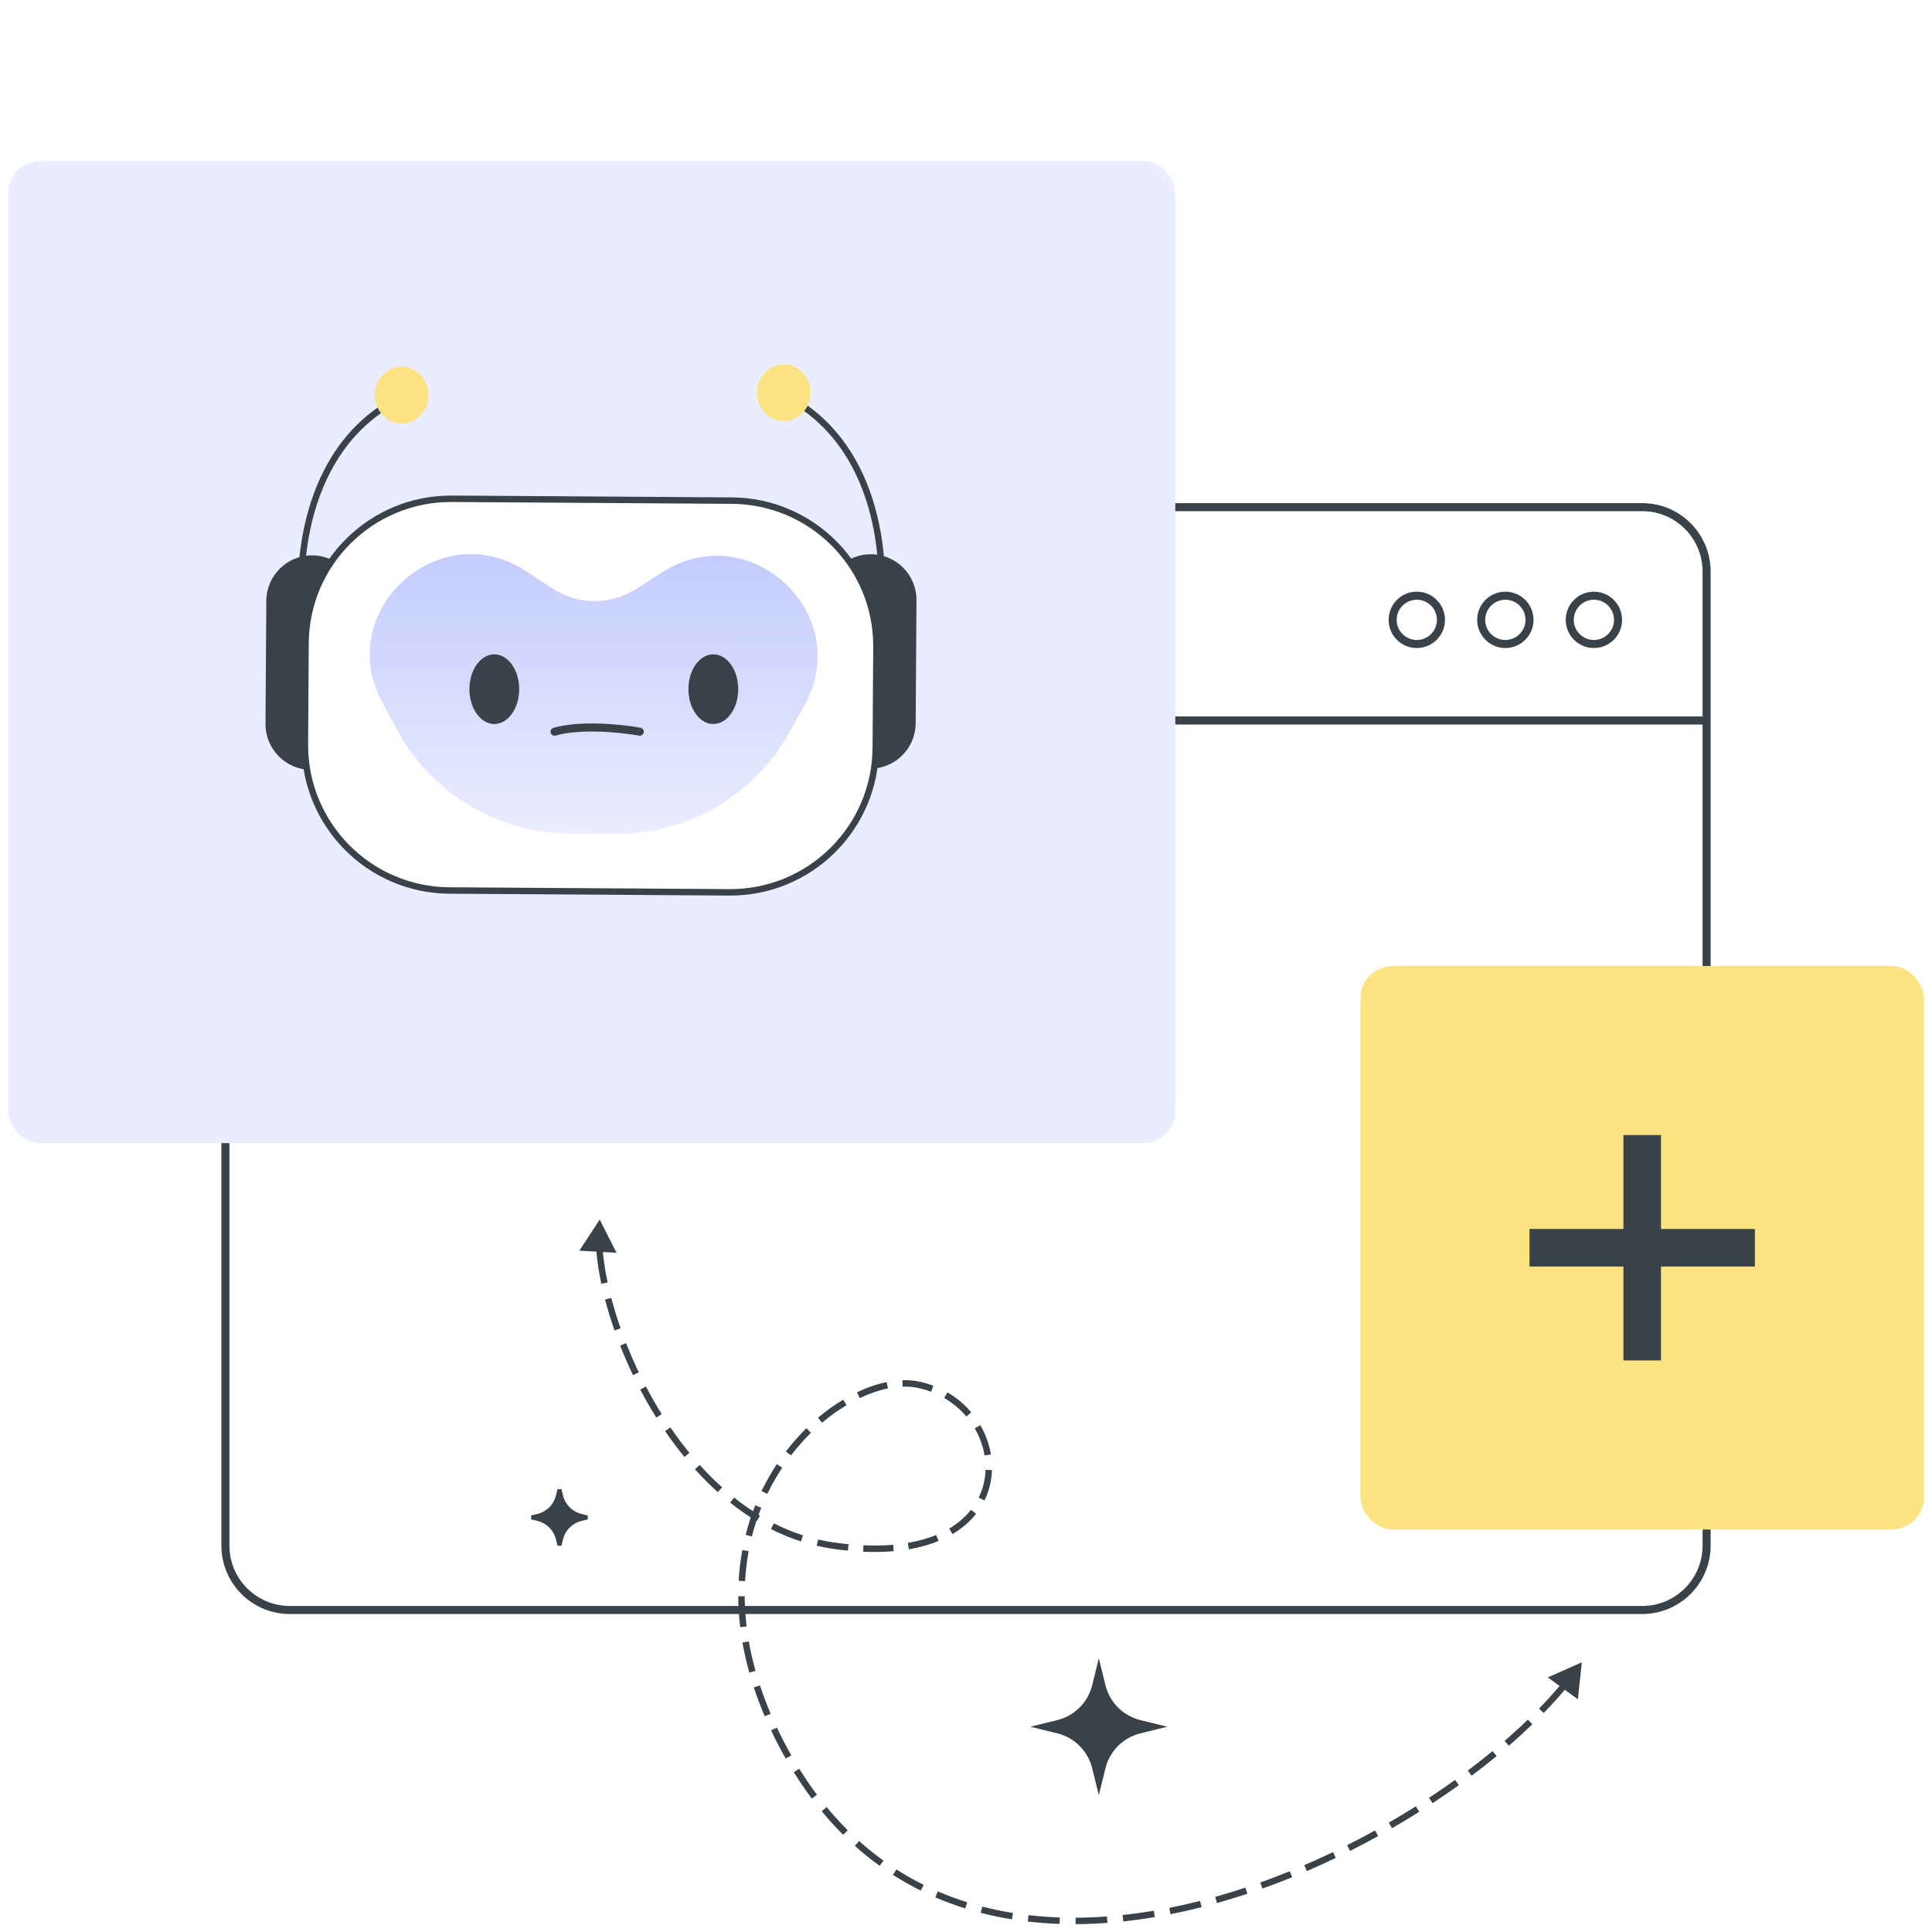 <svg width="240" height="240" viewBox="0 0 240 240" fill="none" xmlns="http://www.w3.org/2000/svg">
<rect width="240" height="240" fill="white"/>
<path d="M36 63H204C208.418 63 212 66.582 212 71V89.5V192C212 196.418 208.418 200 204 200H36C31.582 200 28 196.418 28 192V89.5V71C28 66.582 31.582 63 36 63Z" fill="white"/>
<path d="M212 89.5V71C212 66.582 208.418 63 204 63H36C31.582 63 28 66.582 28 71V89.5M212 89.5V192C212 196.418 208.418 200 204 200H36C31.582 200 28 196.418 28 192V89.5M212 89.5H28" stroke="#384248" stroke-linecap="round" stroke-linejoin="round"/>
<path d="M176 80C177.657 80 179 78.657 179 77C179 75.343 177.657 74 176 74C174.343 74 173 75.343 173 77C173 78.657 174.343 80 176 80Z" stroke="#384248" stroke-linecap="round" stroke-linejoin="round"/>
<path d="M187 80C188.657 80 190 78.657 190 77C190 75.343 188.657 74 187 74C185.343 74 184 75.343 184 77C184 78.657 185.343 80 187 80Z" stroke="#384248" stroke-linecap="round" stroke-linejoin="round"/>
<path d="M197.999 80C199.656 80 200.999 78.657 200.999 77C200.999 75.343 199.656 74 197.999 74C196.343 74 194.999 75.343 194.999 77C194.999 78.657 196.343 80 197.999 80Z" stroke="#384248" stroke-linecap="round" stroke-linejoin="round"/>
<path d="M136.5 206L135.673 209.35C135.147 211.482 133.482 213.147 131.35 213.673L128 214.5L131.35 215.327C133.482 215.853 135.147 217.518 135.673 219.65L136.5 223L137.327 219.65C137.853 217.518 139.518 215.853 141.65 215.327L145 214.5L141.65 213.673C139.518 213.147 137.853 211.482 137.327 209.35L136.5 206Z" fill="#384248"/>
<path d="M69.695 185.833C69.996 187.052 70.948 188.004 72.167 188.305L72.956 188.5L72.167 188.695C70.948 188.996 69.996 189.948 69.695 191.167L69.5 191.956L69.305 191.167C69.004 189.948 68.052 188.996 66.833 188.695L66.043 188.5L66.833 188.305C68.052 188.004 69.004 187.052 69.305 185.833L69.5 185.043L69.695 185.833Z" fill="#384248" stroke="#384248" stroke-width="0.5"/>
<rect x="1" y="20" width="145" height="122" rx="4" fill="#EAEDFF"/>
<path d="M37.398 72.896C37.452 64.712 40.156 54.705 48.914 49.852" stroke="#384248" stroke-width="0.8" stroke-linejoin="round"/>
<ellipse cx="49.898" cy="49.076" rx="3.331" ry="3.527" transform="rotate(0.378 49.898 49.076)" fill="#FAE380"/>
<path d="M33.081 74.632C33.102 71.495 35.663 68.968 38.8 68.988C41.938 69.009 44.465 71.569 44.444 74.707L44.343 89.988C44.323 93.126 41.762 95.653 38.625 95.632C35.487 95.612 32.96 93.051 32.981 89.913L33.081 74.632Z" fill="#384248"/>
<path d="M113.849 74.567C113.87 71.429 111.343 68.868 108.205 68.848C105.067 68.827 102.507 71.354 102.486 74.492L102.385 89.773C102.365 92.911 104.892 95.471 108.029 95.492C111.167 95.513 113.728 92.986 113.748 89.848L113.849 74.567Z" fill="#384248"/>
<path d="M109.551 72.776C109.605 64.592 107.033 54.55 98.34 49.582" stroke="#384248" stroke-width="0.8" stroke-linejoin="round"/>
<ellipse cx="3.331" cy="3.527" rx="3.331" ry="3.527" transform="matrix(-1 -0.007 -0.007 1 100.719 45.287)" fill="#FAE380"/>
<path d="M56.148 61.959L90.92 62.188C100.902 62.254 108.941 70.4 108.875 80.382L108.792 92.894C108.726 102.876 100.581 110.915 90.6 110.85L55.828 110.621C45.846 110.555 37.807 102.41 37.873 92.428L37.955 79.914C38.021 69.932 46.166 61.893 56.148 61.959Z" fill="white" stroke="#384248" stroke-width="0.8"/>
<path d="M99.924 87.629C106.238 76.299 93.16 64.085 82.228 71.101L79.016 73.163C75.837 75.203 71.749 75.176 68.597 73.094L65.413 70.99C54.574 63.83 41.336 75.871 47.5 87.283L49.369 90.745C53.599 98.575 61.777 103.482 70.699 103.541L76.513 103.579C85.434 103.638 93.677 98.84 98.009 91.065L99.924 87.629Z" fill="url(#paint0_linear_5696_126139)"/>
<ellipse cx="3.092" cy="4.328" rx="3.092" ry="4.328" transform="matrix(-1 -8.76152e-08 -8.76152e-08 1 91.703 81.283)" fill="#384248"/>
<ellipse cx="3.092" cy="4.328" rx="3.092" ry="4.328" transform="matrix(-1 -8.76152e-08 -8.76152e-08 1 64.496 81.283)" fill="#384248"/>
<path d="M68.892 90.891C72.185 89.951 77.318 90.499 79.473 90.891" stroke="#384248" stroke-linecap="round"/>
<rect x="169" y="120" width="70" height="70" rx="4" fill="#FAE380"/>
<path d="M205.833 141.5V153.167H217.5V156.833H205.833V168.5H202.167V156.833H190.5V153.167H202.167V141.5H205.833Z" fill="#384248" stroke="#384248"/>
<path d="M74.499 151.5L76.581 155.623L71.969 155.364L74.499 151.5ZM103.499 192L103.442 192.396L103.499 192ZM113.999 172L113.92 172.392L113.999 172ZM96.999 216.5L96.644 216.684L96.999 216.5ZM196.499 206.5L196.009 211.093L192.277 208.372L196.499 206.5ZM74.484 155.462L74.882 155.427C74.99 156.634 75.19 157.938 75.482 159.312L75.09 159.395L74.699 159.478C74.402 158.077 74.196 156.741 74.085 155.498L74.484 155.462ZM75.549 161.331L75.936 161.229C76.256 162.455 76.642 163.72 77.093 165.007L76.715 165.139L76.338 165.271C75.88 163.965 75.488 162.679 75.162 161.432L75.549 161.331ZM77.407 167.002L77.779 166.856C78.251 168.057 78.777 169.269 79.355 170.477L78.994 170.65L78.634 170.822C78.047 169.597 77.513 168.367 77.035 167.148L77.407 167.002ZM79.886 172.428L80.24 172.243C80.847 173.399 81.502 174.545 82.204 175.669L81.865 175.881L81.526 176.093C80.812 174.951 80.147 173.788 79.532 172.614L79.886 172.428ZM82.953 177.547L83.283 177.321C84.024 178.408 84.81 179.465 85.641 180.482L85.332 180.735L85.022 180.988C84.175 179.952 83.375 178.876 82.622 177.772L82.953 177.547ZM86.626 182.245L86.924 181.978C87.806 182.959 88.733 183.891 89.703 184.764L89.435 185.062L89.168 185.359C88.175 184.466 87.229 183.513 86.329 182.513L86.626 182.245ZM90.952 186.349L91.202 186.036C92.23 186.857 93.303 187.61 94.418 188.282L94.212 188.625L94.006 188.968C92.858 188.276 91.757 187.503 90.703 186.661L90.952 186.349ZM95.951 189.589L96.132 189.232C97.295 189.822 98.5 190.324 99.747 190.724L99.625 191.105L99.503 191.486C98.213 191.072 96.969 190.554 95.77 189.946L95.951 189.589ZM101.543 191.634L101.633 191.245C102.264 191.391 102.904 191.511 103.555 191.604L103.499 192L103.442 192.396C102.769 192.299 102.105 192.175 101.453 192.024L101.543 191.634ZM103.499 192L103.555 191.604C104.191 191.694 104.809 191.769 105.408 191.827L105.37 192.225L105.331 192.623C104.719 192.564 104.089 192.488 103.442 192.396L103.499 192ZM107.242 192.359L107.26 191.959C108.587 192.019 109.816 191.995 110.951 191.898L110.985 192.297L111.019 192.695C109.847 192.796 108.583 192.82 107.224 192.759L107.242 192.359ZM112.839 192.063L112.772 191.668C114.093 191.443 115.263 191.109 116.29 190.687L116.442 191.057L116.594 191.427C115.507 191.873 114.28 192.223 112.906 192.457L112.839 192.063ZM118.117 190.228L117.913 189.883C119.039 189.216 119.936 188.423 120.624 187.552L120.938 187.8L121.252 188.048C120.5 189.001 119.527 189.857 118.32 190.572L118.117 190.228ZM121.937 186.218L121.578 186.042C122.114 184.949 122.39 183.778 122.428 182.594L122.828 182.607L123.227 182.62C123.186 183.911 122.884 185.195 122.296 186.394L121.937 186.218ZM122.702 180.74L122.308 180.806C122.115 179.639 121.7 178.494 121.085 177.439L121.43 177.237L121.776 177.036C122.438 178.173 122.888 179.41 123.097 180.675L122.702 180.74ZM120.351 175.708L120.045 175.966C119.288 175.069 118.364 174.282 117.293 173.659L117.493 173.313L117.694 172.967C118.847 173.637 119.841 174.484 120.657 175.45L120.351 175.708ZM115.803 172.513L115.662 172.888C115.11 172.681 114.529 172.514 113.92 172.392L113.999 172L114.077 171.607C114.728 171.737 115.351 171.916 115.943 172.138L115.803 172.513ZM113.999 172L113.92 172.392C113.359 172.28 112.756 172.233 112.121 172.254L112.108 171.854L112.095 171.454C112.785 171.432 113.45 171.482 114.077 171.607L113.999 172ZM110.225 172.082L110.305 172.474C109.185 172.702 108.005 173.105 106.806 173.674L106.634 173.313L106.462 172.952C107.712 172.358 108.954 171.933 110.145 171.69L110.225 172.082ZM104.954 174.213L105.159 174.557C104.137 175.166 103.117 175.893 102.125 176.73L101.867 176.424L101.609 176.119C102.633 175.254 103.688 174.503 104.749 173.87L104.954 174.213ZM100.458 177.706L100.738 177.992C99.873 178.841 99.04 179.777 98.259 180.796L97.941 180.553L97.624 180.309C98.428 179.26 99.286 178.296 100.178 177.421L100.458 177.706ZM96.837 182.1L97.171 182.321C96.497 183.339 95.875 184.426 95.319 185.579L94.959 185.405L94.599 185.231C95.17 184.045 95.81 182.927 96.504 181.879L96.837 182.1ZM94.192 187.145L94.563 187.294C94.109 188.427 93.718 189.616 93.403 190.858L93.015 190.76L92.628 190.661C92.951 189.384 93.353 188.162 93.82 186.996L94.192 187.145ZM92.609 192.617L93.002 192.69C92.781 193.887 92.63 195.129 92.557 196.413L92.158 196.39L91.759 196.368C91.833 195.05 91.988 193.774 92.216 192.544L92.609 192.617ZM92.109 198.291L92.509 198.29C92.515 199.506 92.591 200.757 92.746 202.043L92.348 202.09L91.951 202.138C91.793 200.823 91.715 199.54 91.709 198.293L92.109 198.291ZM92.627 203.974L93.021 203.905C93.23 205.098 93.505 206.318 93.854 207.564L93.469 207.671L93.084 207.779C92.728 206.508 92.446 205.263 92.233 204.043L92.627 203.974ZM94.024 209.493L94.404 209.368C94.785 210.521 95.228 211.696 95.737 212.89L95.369 213.047L95.001 213.204C94.483 211.99 94.032 210.794 93.644 209.619L94.024 209.493ZM96.148 214.781L96.51 214.61C96.776 215.175 97.058 215.743 97.354 216.316L96.999 216.5L96.644 216.684C96.343 216.103 96.057 215.525 95.786 214.952L96.148 214.781ZM96.999 216.5L97.354 216.316C97.663 216.912 97.978 217.493 98.3 218.061L97.953 218.259L97.605 218.456C97.277 217.879 96.957 217.288 96.644 216.684L96.999 216.5ZM98.948 219.934L99.287 219.723C99.992 220.857 100.726 221.932 101.487 222.948L101.166 223.188L100.846 223.427C100.071 222.392 99.325 221.299 98.608 220.145L98.948 219.934ZM102.381 224.735L102.69 224.481C103.533 225.504 104.406 226.463 105.306 227.359L105.024 227.643L104.741 227.926C103.822 227.011 102.932 226.033 102.072 224.989L102.381 224.735ZM106.453 228.994L106.72 228.696C107.701 229.576 108.711 230.388 109.747 231.134L109.513 231.459L109.28 231.783C108.22 231.02 107.188 230.191 106.186 229.292L106.453 228.994ZM111.14 232.564L111.355 232.227C112.457 232.932 113.586 233.569 114.738 234.141L114.561 234.499L114.383 234.858C113.204 234.273 112.05 233.622 110.924 232.901L111.14 232.564ZM116.343 235.325L116.501 234.957C117.695 235.472 118.913 235.921 120.15 236.307L120.031 236.689L119.912 237.071C118.648 236.676 117.405 236.218 116.185 235.692L116.343 235.325ZM121.922 237.229L122.022 236.842C123.275 237.166 124.547 237.43 125.834 237.638L125.77 238.033L125.707 238.428C124.396 238.216 123.1 237.947 121.821 237.616L121.922 237.229ZM127.72 238.303L127.766 237.905C129.05 238.055 130.347 238.15 131.655 238.195L131.641 238.595L131.627 238.995C130.299 238.949 128.98 238.852 127.673 238.7L127.72 238.303ZM133.608 238.625L133.607 238.225C134.9 238.22 136.202 238.167 137.51 238.07L137.54 238.469L137.569 238.868C136.244 238.966 134.923 239.02 133.61 239.025L133.608 238.625ZM139.497 238.292L139.454 237.894C140.742 237.756 142.034 237.576 143.327 237.358L143.394 237.752L143.46 238.147C142.152 238.368 140.844 238.55 139.539 238.689L139.497 238.292ZM145.331 237.396L145.254 237.004C146.527 236.752 147.8 236.463 149.07 236.14L149.169 236.528L149.267 236.916C147.984 237.242 146.697 237.534 145.409 237.789L145.331 237.396ZM151.067 236.021L150.959 235.636C152.213 235.284 153.462 234.9 154.704 234.488L154.83 234.868L154.956 235.247C153.702 235.664 152.441 236.051 151.175 236.406L151.067 236.021ZM156.691 234.226L156.556 233.85C157.785 233.411 159.006 232.944 160.216 232.453L160.366 232.823L160.517 233.194C159.297 233.689 158.065 234.16 156.825 234.603L156.691 234.226ZM162.182 232.063L162.024 231.696C163.227 231.178 164.417 230.637 165.592 230.074L165.765 230.435L165.938 230.795C164.753 231.363 163.553 231.909 162.34 232.431L162.182 232.063ZM167.528 229.569L167.348 229.212C168.521 228.621 169.677 228.011 170.814 227.383L171.007 227.733L171.201 228.083C170.055 228.716 168.89 229.331 167.708 229.926L167.528 229.569ZM172.725 226.762L172.525 226.416C173.666 225.756 174.786 225.079 175.881 224.389L176.094 224.727L176.308 225.065C175.204 225.762 174.076 226.444 172.926 227.108L172.725 226.762ZM177.741 223.665L177.521 223.331C178.627 222.603 179.705 221.861 180.752 221.109L180.985 221.434L181.219 221.759C180.163 222.517 179.076 223.265 177.961 223.999L177.741 223.665ZM182.576 220.265L182.335 219.946C183.398 219.147 184.425 218.339 185.412 217.526L185.666 217.835L185.921 218.143C184.924 218.965 183.888 219.78 182.816 220.585L182.576 220.265ZM187.173 216.561L186.912 216.259C187.925 215.382 188.889 214.5 189.802 213.619L190.08 213.907L190.358 214.194C189.434 215.086 188.459 215.977 187.435 216.864L187.173 216.561ZM191.471 212.522L191.184 212.243C192.13 211.272 193.009 210.304 193.814 209.347L194.12 209.604L194.426 209.861C193.607 210.835 192.715 211.817 191.757 212.801L191.471 212.522Z" fill="#384248"/>
<defs>
<linearGradient id="paint0_linear_5696_126139" x1="73.834" y1="68.952" x2="73.606" y2="103.56" gradientUnits="userSpaceOnUse">
<stop stop-color="#C4CCFD"/>
<stop offset="1" stop-color="#EAEDFF"/>
</linearGradient>
</defs>
</svg>
